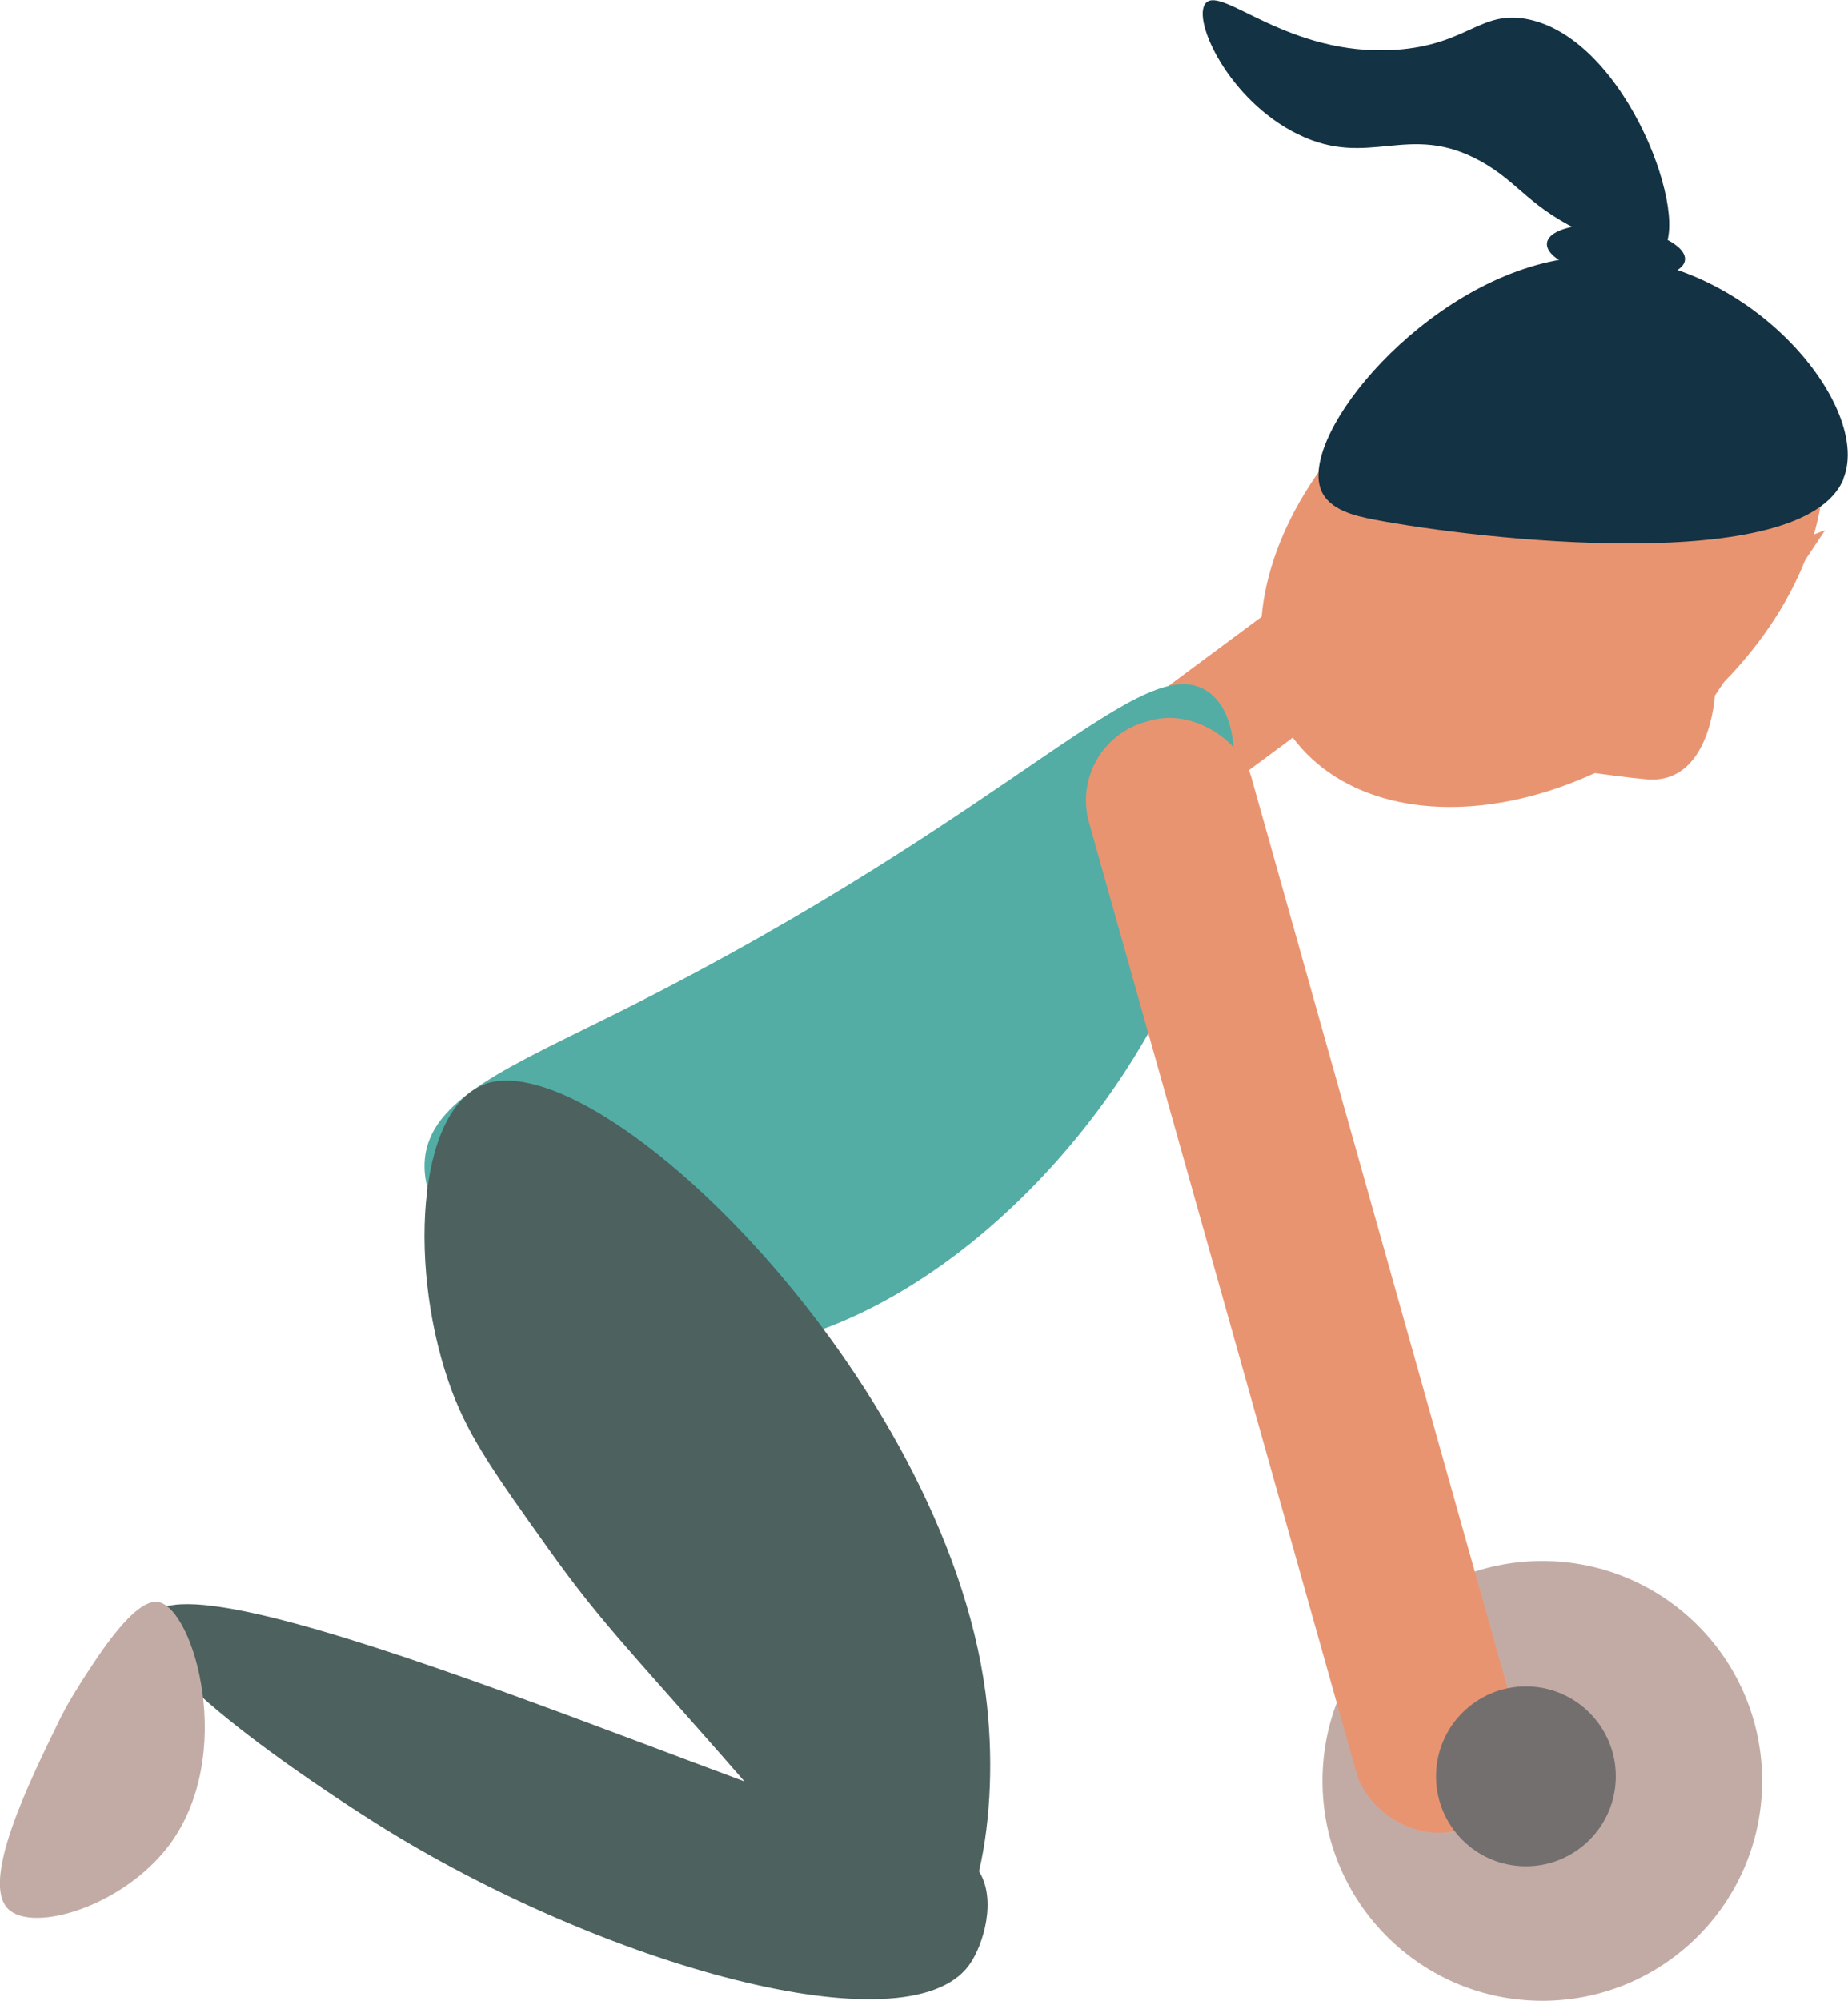 <?xml version="1.0" encoding="UTF-8"?><svg id="Layer_2" xmlns="http://www.w3.org/2000/svg" width="25.89mm" height="28.02mm" viewBox="0 0 73.39 79.41"><defs><style>.cls-1{fill:#736f6e;}.cls-2{fill:#c3aba5;}.cls-3{fill:#133243;}.cls-4{fill:#53ada4;}.cls-5{fill:#4d615f;}.cls-6{fill:#e99471;}</style></defs><g id="ab_rollout"><g><ellipse class="cls-6" cx="61.25" cy="21.91" rx="12.35" ry="8.66" transform="translate(-.99 40.82) rotate(-36.59)"/><path class="cls-6" d="M72.48,21.04l-4.38,6.57s-.18,3.53-2.7,3.32-13.56-2.03-13.56-2.03l20.64-7.86Z"/><path class="cls-3" d="M73.21,19.01c-1.61,3.89-14.58,2.39-18.64,1.61-.77-.15-1.79-.38-2.11-1.18-.87-2.23,4.12-8.25,9.56-9.15,6.63-1.1,12.47,5.63,11.18,8.72Z"/><ellipse class="cls-3" cx="64.17" cy="9.97" rx="1.02" ry="2.76" transform="translate(46.34 72.42) rotate(-82.89)"/><path class="cls-3" d="M65.96,9.99c1.28-1.08-1.3-8.46-5.31-9.24-1.87-.36-2.37,1.03-5.23,1.22-4.28,.28-6.92-2.58-7.54-1.85-.56,.66,.92,3.86,3.66,5.2,2.85,1.4,4.38-.52,7.26,1.07,1.56,.86,1.91,1.86,4.3,2.93,1.36,.61,2.38,1.07,2.86,.67Z"/><rect class="cls-6" x="47.04" y="23.79" width="4.59" height="8.21" transform="translate(42.33 -28.34) rotate(53.41)"/><path class="cls-4" d="M48.04,27.5c2.34,1.8-.12,8.64-1.35,11.37-3.68,8.2-12.81,16.32-21.28,14.58-4.3-.88-8.8-4.38-8.54-7.42,.2-2.43,3.37-3.69,7.81-5.91,15.89-7.96,20.81-14.59,23.36-12.62Z"/><path class="cls-5" d="M19.25,43.04c-2.73,.98-3.07,7.48-1.29,12.21,.7,1.85,1.73,3.3,3.8,6.2,1.98,2.78,3.14,3.95,6.85,8.17,6.14,7,6.77,8.14,7.82,8.09,2.3-.1,3.35-5.65,2.71-10.5-1.65-12.49-15.28-25.84-19.9-24.18Z"/><path class="cls-5" d="M5.97,64.22c1.4-3.07,25.25,7.75,31.09,8.99,.31,.07,1.29,.26,1.8,1.04,.74,1.12,.2,2.97-.38,3.76-2.46,3.37-14.54,.02-23.51-5.61-.71-.45-9.89-6.21-9-8.18Z"/><path class="cls-2" d="M3.16,66.88c-.45,.69-.73,1.25-.85,1.5-1.17,2.4-3.08,6.3-1.99,7.39,.98,.97,4.54-.09,6.37-2.49,2.73-3.59,1-9.45-.4-9.69-.93-.16-2.33,2.03-3.13,3.28Z"/><circle class="cls-2" cx="61.25" cy="70.69" r="8.73"/><rect class="cls-6" x="48.44" y="27.77" width="6.69" height="45.71" rx="3.24" ry="3.24" transform="translate(-11.78 15.92) rotate(-15.72)"/><circle class="cls-1" cx="60.6" cy="70.51" r="3.57"/></g></g></svg>